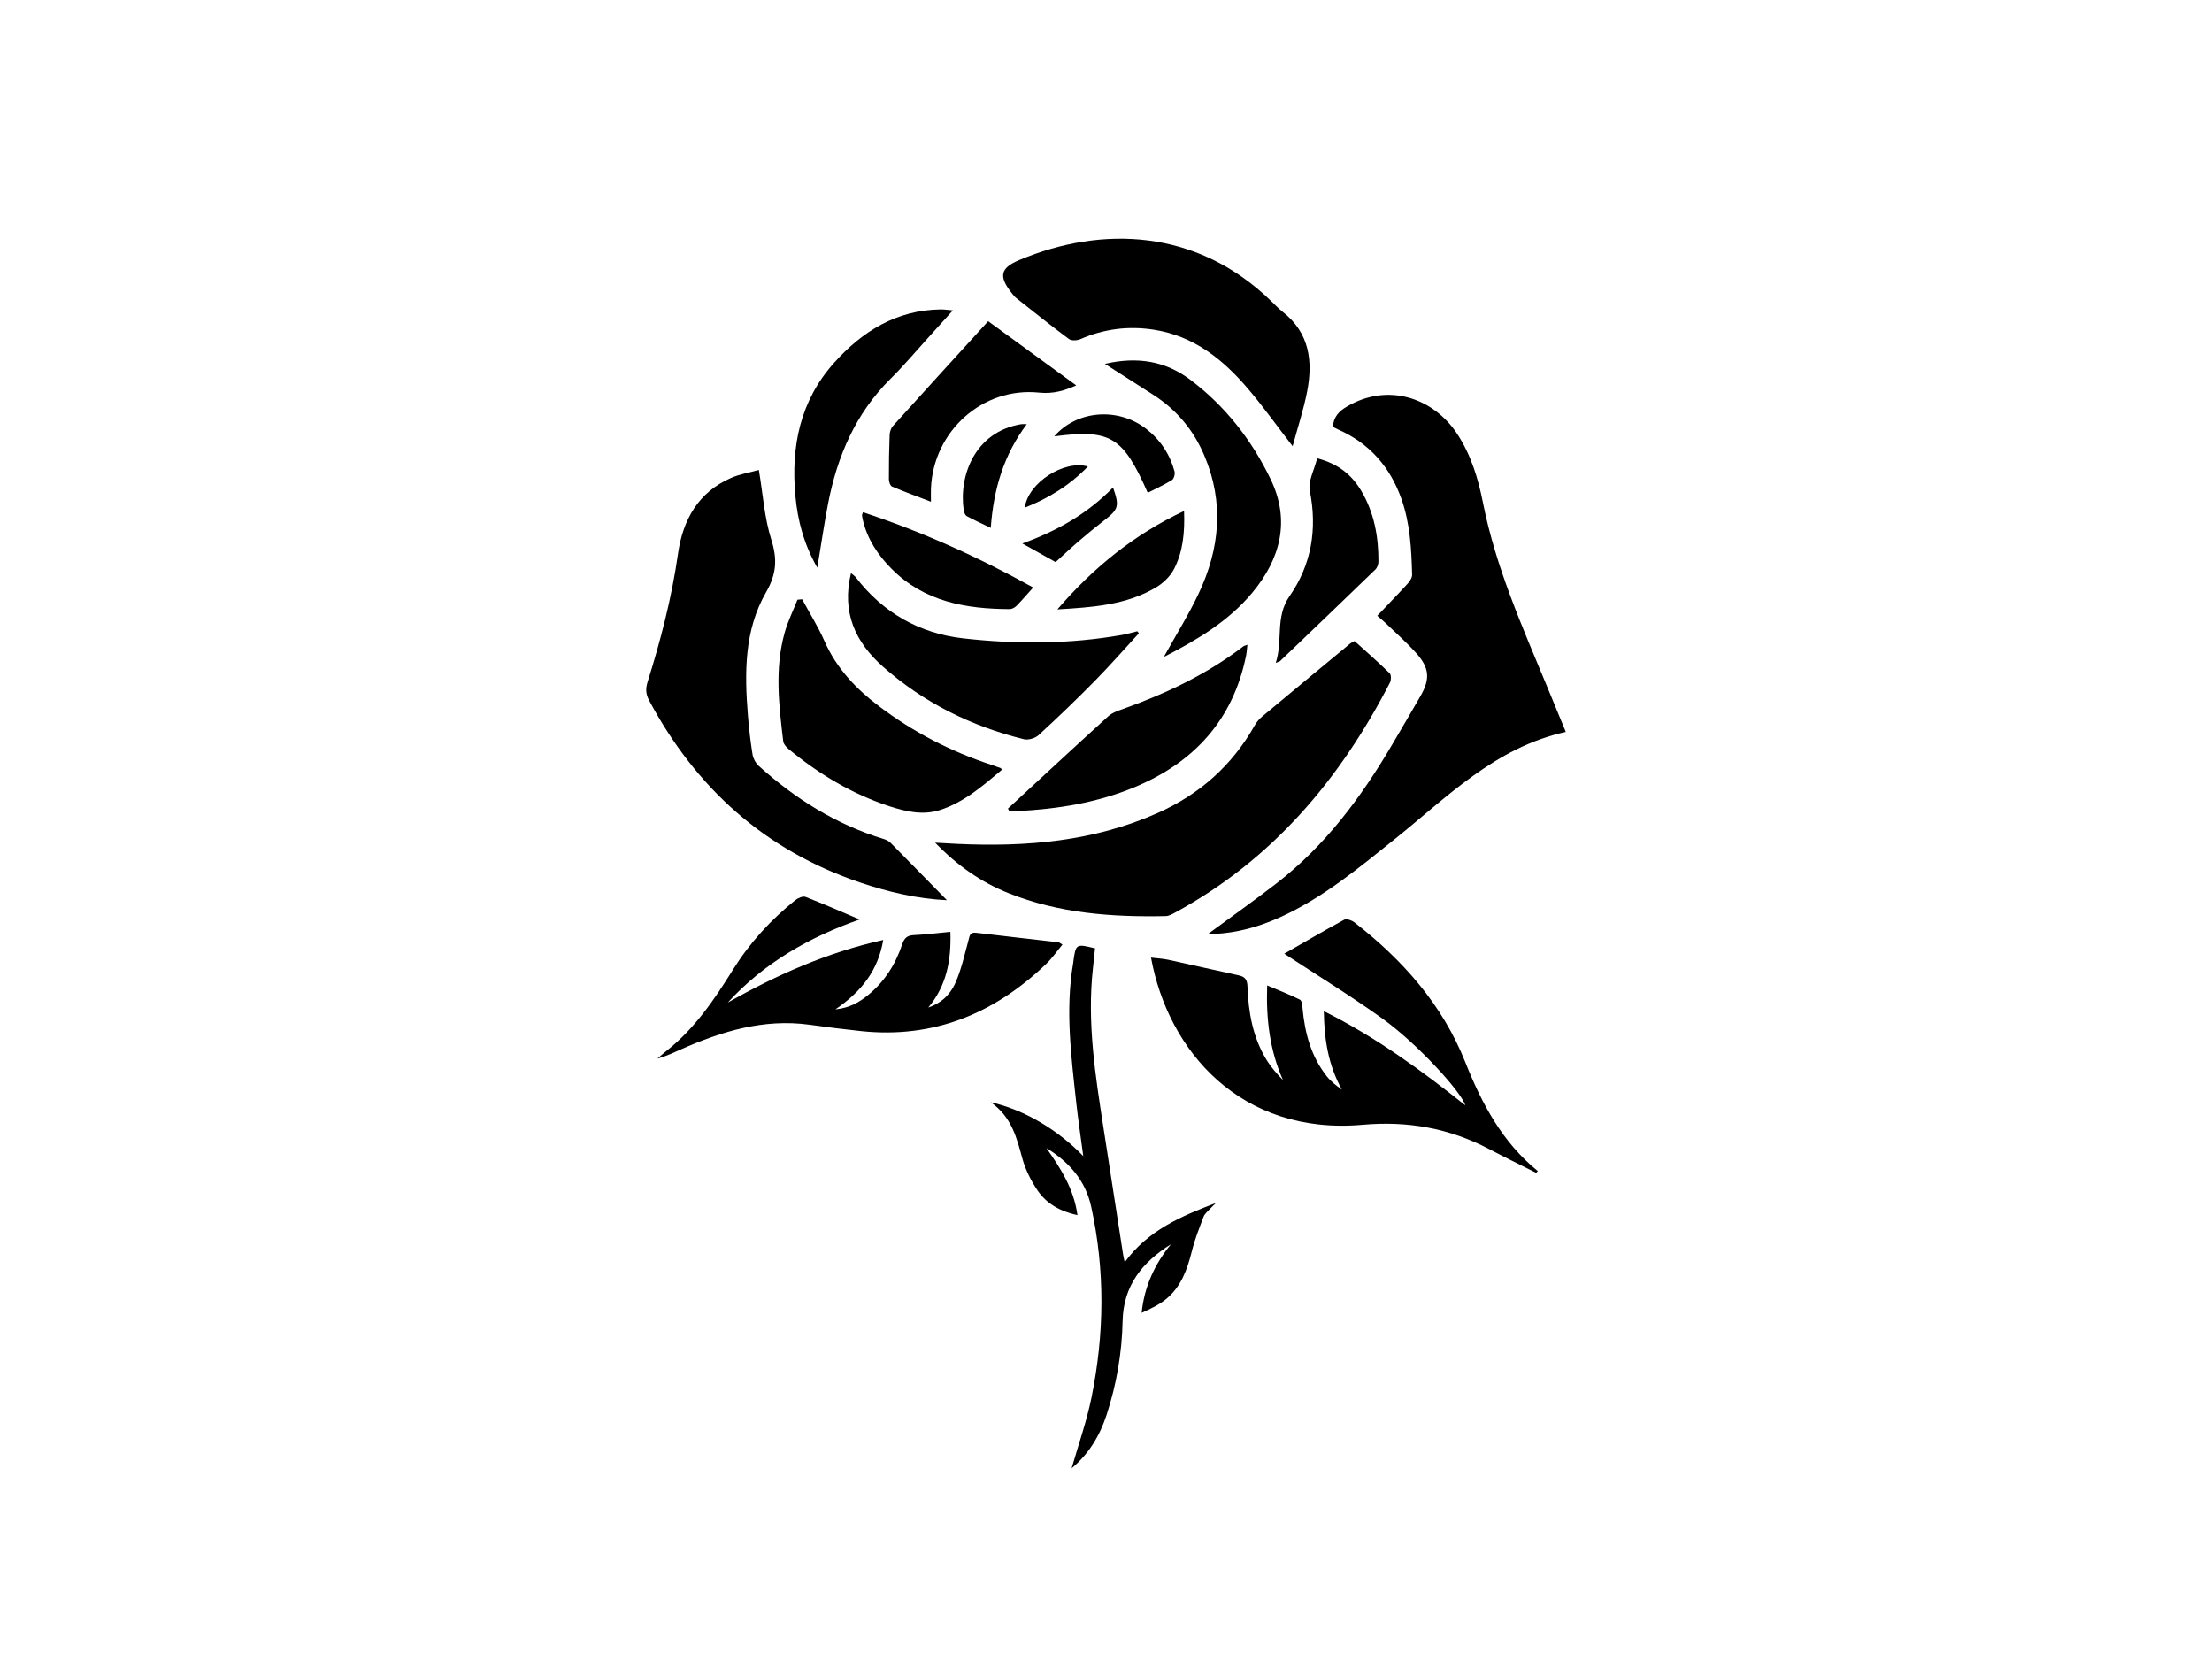 <?xml version="1.0" encoding="UTF-8"?><svg id="a" xmlns="http://www.w3.org/2000/svg" viewBox="0 0 800 600.7"><path d="M437.05,337.62c8.3-6.12,16.62-12,24.67-18.23,17.51-13.56,30.49-30.97,41.62-49.88,3.5-5.95,7.01-11.89,10.44-17.88,3.51-6.14,3.22-10.14-1.65-15.53-3.5-3.88-7.45-7.35-11.22-10.98-.83-.8-1.75-1.52-2.81-2.44,3.78-3.98,7.42-7.71,10.93-11.56,.82-.89,1.71-2.21,1.68-3.3-.25-9.28-.72-18.56-3.88-27.45-4.11-11.58-11.59-20.08-22.91-25.07-.64-.28-1.24-.65-1.86-.97,.23-3.56,2.14-5.58,5.03-7.29,15.18-8.96,31.57-2.88,39.96,9.91,4.99,7.61,7.56,16.11,9.3,24.91,4.58,23.16,14.12,44.59,23.1,66.22,2.27,5.46,4.51,10.94,6.84,16.59-25.57,5.6-43,23.66-62.1,38.96-12.93,10.36-25.64,20.93-40.87,27.89-7.76,3.55-15.81,5.86-24.38,6.2-.65,.03-1.3-.08-1.89-.12Z"/><path d="M338.21,304.72c3.38,.19,5.73,.34,8.08,.44,24.86,1.14,49.24-.87,72.35-11.15,15.18-6.75,26.98-17.21,35.16-31.72,.68-1.21,1.66-2.34,2.73-3.23,10.59-8.84,21.23-17.62,31.86-26.41,.27-.22,.62-.35,1.5-.84,4.16,3.77,8.54,7.6,12.7,11.65,.59,.58,.57,2.46,.11,3.36-18.08,35.09-42.62,64.16-77.84,83.24-1.02,.55-2.17,1.19-3.28,1.21-19.4,.39-38.58-.98-56.83-8.29-9.81-3.93-18.4-9.83-26.54-18.26Z"/><path d="M555.54,424.1c-5.71-2.88-11.45-5.69-17.11-8.65-14.32-7.5-29.39-10.16-45.56-8.72-44.05,3.91-70.42-26.61-76.59-60.45,2.18,.27,4.26,.36,6.27,.79,8.48,1.83,16.92,3.81,25.41,5.62,2.39,.51,3.12,1.61,3.21,4.11,.34,9.36,1.95,18.48,6.98,26.61,1.6,2.59,3.66,4.89,5.85,7.15-4.75-10.71-6.14-21.86-5.71-34.22,4.22,1.79,8.12,3.3,11.86,5.16,.68,.34,.84,2.07,.94,3.18,.82,8.92,3.09,17.34,8.74,24.5,1.48,1.88,3.43,3.4,5.49,4.84-4.88-8.72-6.41-18.04-6.54-28.38,18.79,9.39,35.18,21.34,51.15,34.05-1.4-4.86-17.43-22.36-29.84-31.27-11.74-8.43-24.11-15.99-35.62-23.55,6.63-3.8,14.1-8.18,21.71-12.31,.82-.44,2.69,.23,3.62,.95,17.49,13.59,31.86,29.75,40.14,50.58,5.97,15.01,13.37,28.96,26.24,39.4-.21,.2-.41,.4-.62,.61Z"/><path d="M342.44,325.52c-10.48-.47-21.1-2.92-31.5-6.44-34.27-11.62-59.21-34.05-76.16-65.76-1.2-2.25-1.37-4.18-.58-6.7,4.78-15.2,8.76-30.59,11.02-46.43,1.73-12.15,7.28-22.18,19.16-27.36,3.27-1.43,6.91-2.01,10.07-2.89,1.5,8.93,2.02,17.37,4.5,25.19,2.24,7.06,1.89,12.47-1.89,19.03-7.92,13.74-7.82,29.16-6.57,44.51,.38,4.74,.92,9.48,1.68,14.17,.24,1.47,1.13,3.13,2.25,4.13,13.24,11.94,28.05,21.22,45.24,26.44,.87,.27,1.8,.73,2.43,1.37,6.83,6.9,13.61,13.84,20.37,20.74Z"/><path d="M467.49,161.34c-5.77-7.47-10.6-14.23-15.95-20.55-9.11-10.75-19.74-19.33-34.26-21.57-9.16-1.42-17.99-.32-26.53,3.41-1.19,.52-3.22,.64-4.14-.03-6.48-4.8-12.78-9.85-19.11-14.85-.64-.51-1.15-1.21-1.66-1.86-4.7-5.95-4.12-8.97,2.84-11.88,29.91-12.5,64.17-11.27,91.06,14.87,1.37,1.33,2.69,2.73,4.18,3.9,9.74,7.63,10.96,17.92,8.78,29.02-1.27,6.43-3.35,12.7-5.2,19.55Z"/><path d="M310.92,332.48c-18.29,6.42-34.56,15.71-47.71,30.06,17.63-9.99,35.98-18.14,56.22-22.63-1.83,10.92-7.81,18.63-17.3,25.09,5.2-.53,8.6-2.58,11.74-5.11,6.01-4.85,9.99-11.15,12.41-18.39,.76-2.28,1.79-3.24,4.2-3.35,4.26-.2,8.5-.74,13.24-1.19,.34,10.23-1.35,19.42-8,27.39,4.33-1.49,7.83-4.24,10.03-9.42,2.02-4.76,3.14-9.9,4.51-14.92,.43-1.58,.46-2.99,2.77-2.71,9.92,1.2,19.85,2.29,29.78,3.44,.31,.04,.59,.33,1.44,.83-2.04,2.45-3.77,4.98-5.94,7.05-18.68,17.89-40.62,26.98-66.8,24.25-6.27-.66-12.52-1.46-18.77-2.32-16.58-2.26-31.8,2.41-46.66,9-2.69,1.2-5.36,2.46-8.36,3.27,1.09-.93,2.15-1.89,3.27-2.77,10.21-8.02,17.33-18.54,24.09-29.39,6.03-9.69,13.65-18.01,22.54-25.15,.97-.78,2.74-1.55,3.69-1.18,6.5,2.51,12.88,5.32,19.61,8.17Z"/><path d="M290.11,216.72c2.73,5.05,5.79,9.94,8.1,15.17,4.34,9.81,11.37,17.2,19.75,23.53,12.36,9.34,25.93,16.36,40.65,21.17,1.13,.37,2.24,.78,3.36,1.19,.07,.03,.1,.17,.35,.61-6.86,5.75-13.66,11.75-22.44,14.55-6.14,1.96-12.33,.53-18.24-1.4-13.51-4.42-25.5-11.64-36.42-20.66-.86-.71-1.83-1.8-1.95-2.81-1.58-13.14-3.14-26.32,.53-39.36,1.14-4.06,3.05-7.9,4.61-11.85,.57-.05,1.14-.1,1.71-.15Z"/><path d="M391.78,418.09c-.89-6.75-1.87-13.17-2.57-19.62-1.81-16.69-3.98-33.38-1.08-50.18,.02-.12,.02-.24,.04-.36,.88-6.65,.95-6.71,7.87-4.99-.25,2.38-.5,4.82-.77,7.26-2.15,19.4,.83,38.47,3.8,57.53,2.38,15.27,4.73,30.55,7.1,45.83,.13,.81,.32,1.61,.59,2.9,8.33-11.52,20.44-16.68,33.02-21.46-.75,.74-1.53,1.45-2.24,2.22-.8,.88-1.84,1.69-2.24,2.74-1.55,4.08-3.18,8.17-4.23,12.4-1.65,6.6-3.86,12.86-9.23,17.31-2.59,2.15-5.74,3.62-8.95,5.06,.97-9.54,4.72-17.63,10.62-24.81-10.31,6.47-17.23,14.88-17.5,27.77-.24,11.58-2.21,22.95-5.81,33.99-2.48,7.61-6.54,14.2-12.62,19.26,2.42-8.49,5.41-16.89,7.17-25.54,4.67-22.99,4.95-46.1-.12-69.11-2.09-9.48-8.04-16.13-16.17-21.13,5.06,7.27,9.91,14.6,11.21,24.25-6.25-1.36-11.17-4.13-14.44-8.96-2.35-3.48-4.36-7.44-5.47-11.48-2.06-7.54-3.85-15.03-11.45-20.38,11.98,2.66,24.08,9.79,33.47,19.47Z"/><path d="M411.89,229c-5.3,5.76-10.46,11.66-15.95,17.24-6.6,6.71-13.4,13.24-20.33,19.6-1.23,1.13-3.72,1.86-5.31,1.47-19.03-4.68-36.19-13.18-50.93-26.2-10.05-8.89-15.03-19.68-11.6-33.86,.78,.67,1.35,1,1.72,1.49,9.88,12.88,23.08,20.34,39,22.12,19.1,2.13,38.28,2.1,57.33-1.26,1.85-.33,3.66-.88,5.49-1.33l.58,.74Z"/><path d="M399.59,131.58c11.82-2.75,21.9-.97,30.71,5.61,12.72,9.5,22.34,21.83,29.21,36.03,7.24,14.97,3.64,28.81-6.63,41.14-8.55,10.27-19.83,16.95-31.53,22.99-.16,.08-.43-.06-.3-.04,4.13-7.45,8.71-14.79,12.4-22.56,7.74-16.3,9.36-33.02,2.09-50.07-3.91-9.17-9.96-16.44-18.3-21.82-5.58-3.6-11.19-7.16-17.65-11.29Z"/><path d="M364.53,292.4c12.07-11.13,24.09-22.31,36.25-33.35,1.43-1.3,3.49-2.01,5.38-2.68,15.54-5.56,30.32-12.54,43.5-22.63,.26-.2,.62-.25,1.48-.59-.18,1.52-.24,2.75-.48,3.94-4.73,23.31-18.87,38.67-40.46,47.62-13.46,5.58-27.63,7.84-42.09,8.59-1.03,.05-2.07,0-3.11,0l-.46-.91Z"/><path d="M295.59,205.28c-4.84-8.44-7.1-17-7.93-25.94-1.66-17.9,1.72-34.47,14.07-48.22,10.22-11.38,22.52-18.99,38.4-19.23,1.27-.02,2.53,.18,4.5,.34-3.31,3.66-6.14,6.81-8.99,9.94-4.49,4.94-8.78,10.07-13.52,14.76-12.7,12.55-19.33,28.07-22.65,45.24-1.44,7.45-2.52,14.97-3.88,23.12Z"/><path d="M389.23,139.37c-4.06,1.79-8.19,3.15-13.43,2.6-20.46-2.13-38.27,14-39.11,34.66-.06,1.39,0,2.79,0,4.8-5.08-1.94-9.63-3.59-14.07-5.49-.65-.28-1.13-1.72-1.14-2.63-.02-5.35,.06-10.71,.27-16.06,.04-1.1,.48-2.42,1.2-3.22,11.54-12.79,23.16-25.52,34.43-37.88,10.92,7.96,21.42,15.61,31.86,23.22Z"/><path d="M476.36,165.72c7.69,1.99,12.5,6,15.92,11.72,4.7,7.89,6.29,16.59,6.25,25.65,0,.96-.44,2.2-1.11,2.85-11.44,11.08-22.94,22.08-34.44,33.1-.15,.15-.41,.18-1.59,.68,2.68-8.23-.3-16.54,4.99-24.14,7.93-11.4,10.09-24.24,7.33-38.1-.69-3.48,1.63-7.57,2.66-11.76Z"/><path d="M373.66,212.45c-2.23,2.48-4.07,4.64-6.06,6.66-.61,.61-1.63,1.16-2.46,1.16-15.86-.07-30.9-2.7-42.7-14.59-4.93-4.97-8.74-10.68-10.38-17.63-.14-.57-.25-1.16-.31-1.74-.02-.2,.14-.43,.37-1.08,21.24,7.01,41.53,16.11,61.54,27.22Z"/><path d="M382.41,220.37c13.27-15.4,27.93-27.15,45.82-35.6,.29,7.65-.36,14.64-3.61,20.96-1.38,2.69-3.97,5.17-6.6,6.72-10.65,6.29-22.6,7.16-35.61,7.92Z"/><path d="M415.09,178.19c-8.99-20.37-13.44-23.04-33.8-20.4,8.11-9.39,22.93-10.65,33.17-2.77,5.15,3.97,8.6,9.17,10.32,15.42,.25,.93-.2,2.69-.91,3.13-2.8,1.74-5.83,3.11-8.78,4.62Z"/><path d="M371.35,153.39c-8.33,11.09-12.02,23.45-13.03,37.51-3.27-1.58-6.01-2.81-8.65-4.25-.59-.32-1.01-1.32-1.12-2.07-1.86-12.49,3.97-28.46,20.82-31.19,.45-.07,.92,0,1.97,0Z"/><path d="M381.77,203.26c-3.81-2.13-7.6-4.25-12.03-6.73,12.79-4.61,23.68-10.9,32.8-20.25,2.38,6.82,2.02,7.87-3.31,11.99-3.01,2.33-5.96,4.75-8.85,7.23-2.88,2.47-5.65,5.07-8.61,7.76Z"/><path d="M393.45,168.69c-6.66,6.88-14.24,11.49-22.83,14.89,1.22-9.12,14.31-17.36,22.83-14.89Z"/></svg>